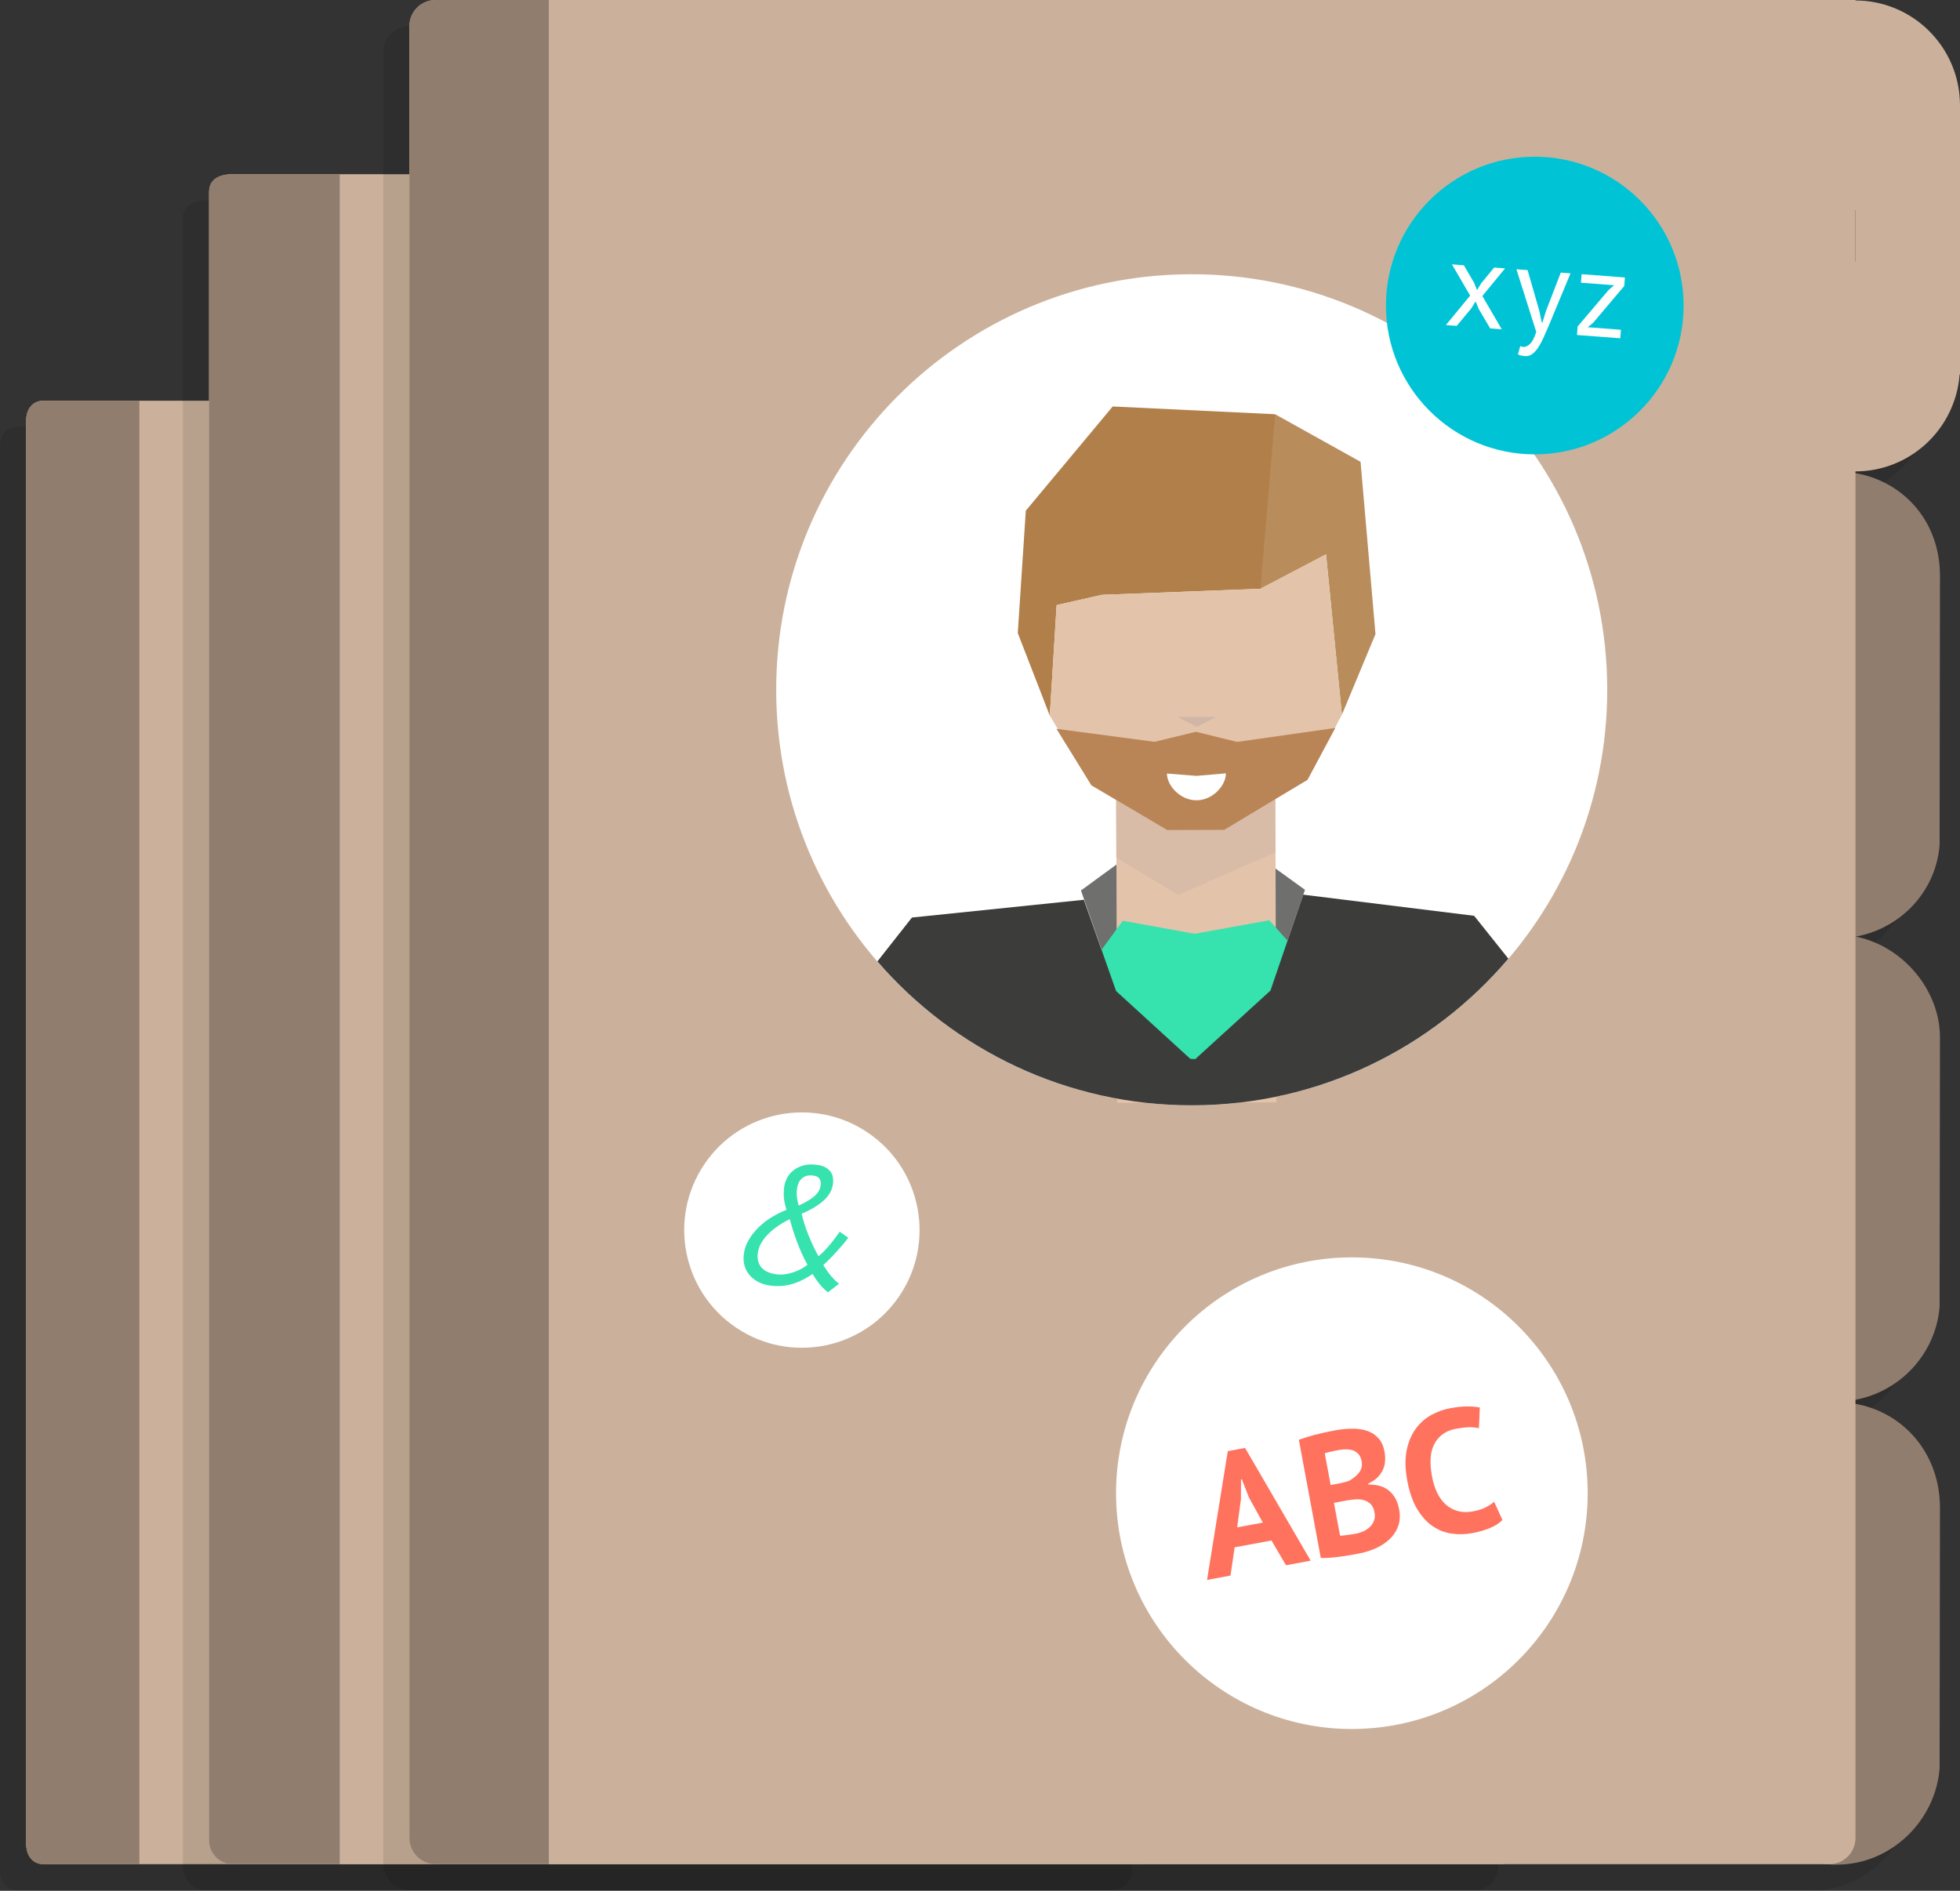 <?xml version="1.0" encoding="utf-8"?>
<!-- Generator: Adobe Illustrator 16.0.0, SVG Export Plug-In . SVG Version: 6.00 Build 0)  -->
<!DOCTYPE svg PUBLIC "-//W3C//DTD SVG 1.1//EN" "http://www.w3.org/Graphics/SVG/1.1/DTD/svg11.dtd">
<svg version="1.1" id="Calque_1" xmlns="http://www.w3.org/2000/svg" xmlns:xlink="http://www.w3.org/1999/xlink" x="0px" y="0px"
	 width="225px" height="217.055px" viewBox="0 0 225 217.055" enable-background="new 0 0 225 217.055" xml:space="preserve">
<rect x="0" y="0" width="225" height="217.055" fill="#333333" stroke="none"/>
<rect x="-1408" y="-522" display="none" fill="#3C3C3B" width="2252" height="1043"/>
<g>
	<g>
		<path opacity="0.1" enable-background="new    " d="M130,214.648c0,1.302-1.062,2.353-2.363,2.353H1.995
			C0.694,217,0,215.95,0,214.648V51.314C0,50.013,0.694,49,1.995,49H130c0,2,0,1.013,0,2.313V214.648z"/>
		<path fill="#CBB19B" d="M133,211.648c0,1.302-1.062,2.353-2.363,2.353H4.995C3.694,214,3,212.95,3,211.648V48.314
			C3,47.013,3.694,46,4.995,46H133c0,2,0,1.013,0,2.313V211.648z"/>
		<path fill="#917D6E" d="M16,214c-2,0-1.851,0-3.152,0H4.995C3.694,214,3,212.95,3,211.648V48.314C3,47.013,3.694,46,4.995,46H16
			c0,2,0,1.013,0,2.313V214z"/>
	</g>
	<g>
		<path opacity="0.1" enable-background="new    " d="M172,214.276c0,1.508-1.199,2.725-2.706,2.725H23.729
			c-1.507,0-2.729-1.217-2.729-2.725V25.042C21,23.534,22.222,23,23.729,23H172c0,2,0,0.534,0,2.042V214.276z"/>
		<path fill="#CBB19B" d="M175,211.276c0,1.508-1.199,2.725-2.706,2.725H26.729c-1.507,0-2.729-1.217-2.729-2.725V22.042
			C24,20.534,25.222,20,26.729,20H175c0,2,0,0.534,0,2.042V211.276z"/>
		<path fill="#917D6E" d="M39,214c-2,0-1.666,0-3.173,0h-9.098c-1.507,0-2.729-1.217-2.729-2.725V22.042
			C24,20.534,25.222,20,26.729,20H39c0,2,0,0.534,0,2.042V214z"/>
	</g>
	<g>
		<g opacity="0.1">
			<path d="M210,163.683c5.234-0.972,9.25-5.392,9.658-10.683l0.041-31c-0.041-5.312-4.201-10.383-9.688-11.48
				c5.229-0.945,9.238-5.232,9.646-10.52l0.041-31c-0.041-6.201-4.207-10.726-9.7-11.68L210,163.683L210,163.683z"/>
			<path d="M207,217h-0.259c0.36,0.033,0.726,0.055,1.096,0.055c6.259,0,11.358-5.055,11.821-11.055l0.041-30
				c-0.041-6.201-4.207-10.854-9.7-11.837V214C210,215.657,208.657,217,207,217z"/>
			<path d="M60,3H47c-1.657,0-3,1.343-3,3v208c0,1.657,1.343,3,3,3h10h3V6C60,4.343,60,5.417,60,3z"/>
			<path d="M221.996,15C221.949,8.406,216.602,3.073,210,3.055c0-0.019,0-0.035,0-0.055H60c0,2.417,0,1.343,0,3v211h146.741H207
				c1.657,0,3-1.343,3-3v-49.837v-0.479V57.321v-0.202c6.322-0.018,11.486-4.912,11.954-11.118H222V15H221.996z"/>
		</g>
		<path fill="#917D6E" d="M222.7,66c-0.046-7-5.347-11.873-11.882-11.873c-6.563,0-11.885,5.285-11.885,11.849
			c0,6.564,5.396,11.867,11.961,11.867c0.011,0,0.106-0.02,0.106-0.02v5.863c0,0-0.096-0.002-0.106-0.002
			c-6.564,0-11.924,5.321-11.924,11.885c0,6.564,5.303,12.149,11.867,12.149c6.26,0,11.359-4.719,11.821-10.719"/>
		<path fill="#917D6E" d="M222.7,119c-0.046-6-5.347-11.706-11.882-11.706c-6.563,0-11.885,5.369-11.885,11.933
			c0,6.564,5.396,11.909,11.961,11.909c0.011,0,0.106,0.022,0.106,0.022v5.863c0,0-0.096-0.002-0.106-0.002
			c-6.564,0-11.924,5.321-11.924,11.886c0,6.563,5.303,11.981,11.867,11.981c6.26,0,11.359-4.887,11.821-10.887"/>
		<path fill="#917D6E" d="M222.7,173c-0.046-7-5.347-12.038-11.882-12.038c-6.563,0-11.885,5.202-11.885,11.767
			c0,6.565,5.396,11.826,11.961,11.826c0.011,0,0.106-0.061,0.106-0.061v5.863c0,0-0.096-0.002-0.106-0.002
			c-6.564,0-11.924,5.321-11.924,11.886c0,6.563,5.303,11.813,11.867,11.813c6.26,0,11.359-5.055,11.821-11.055"/>
		<path fill="#CBB19B" d="M213,211c0,1.657-1.343,3-3,3H50c-1.657,0-3-1.343-3-3V3c0-1.657,1.343-3,3-3h163c0,2.417,0,1.343,0,3V211
			z"/>
		<path fill="#917D6E" d="M63,214c-1.784,0-1.343,0-3,0H50c-1.657,0-3-1.343-3-3V3c0-1.657,1.343-3,3-3h13c0,2.417,0,1.343,0,3V214z
			"/>
		<path fill="#CBB19B" d="M224.996,12c-0.047-6.606-5.412-11.947-12.029-11.947c-6.646,0-12.033,5.388-12.033,12.033
			c0,6.645,5.389,12.033,12.033,12.033c0.012,0,0.022-0.002,0.033-0.002v5.937c-0.011,0-0.021-0.002-0.033-0.002
			c-6.646,0-12.033,5.388-12.033,12.033c0,6.645,5.389,12.033,12.033,12.033c6.338,0,11.52-4.902,11.987-11.12H225V12H224.996z"/>
	</g>
	<path fill="#FFFFFF" d="M184.503,79.037c0.082,26.344-21.207,47.767-47.553,47.848c-26.342,0.082-47.765-21.209-47.845-47.553
		c-0.082-26.347,21.209-47.767,47.552-47.849C163.001,31.402,184.421,52.693,184.503,79.037"/>
	<polygon fill="#6F6F6E" points="149.805,102.146 145.842,113.716 128.125,113.769 124.091,102.224 128.186,99.23 145.693,99.175 	
		"/>
	
		<rect x="128.18" y="90.261" transform="matrix(-1 0.003 -0.003 -1 274.961 216.425)" fill="#E3C3AA" width="18.266" height="36.329"/>
	<polygon fill="#36E2AE" points="158.042,119.442 137.458,124.923 117.975,120.648 128.886,105.7 137.146,107.196 145.712,105.648 	
		"/>
	<path fill="#FFFFFF" d="M136.93,84.183l-6.359,0.021c0.01,2.969,2.863,5.366,6.378,5.355c3.514-0.011,6.353-2.426,6.343-5.396
		L136.93,84.183z"/>
	<polygon fill="#B17F49" points="127.734,46.662 146.378,47.553 156.184,53.015 157.898,72.793 154.044,82.045 152.223,63.633 
		144.695,67.588 126.48,68.287 121.298,69.463 120.512,82.148 116.837,72.672 117.759,58.625 	"/>
	<g>
		<g>
			<g opacity="0.1" enable-background="new    ">
				<defs>
					<rect id="SVGID_1_" x="144.382" y="46.804" opacity="0.1" enable-background="new    " width="14" height="36"/>
				</defs>
				<clipPath id="SVGID_2_">
					<use xlink:href="#SVGID_1_"  overflow="visible"/>
				</clipPath>
				<g clip-path="url(#SVGID_2_)">
					<g>
						<defs>
							<rect id="SVGID_3_" x="144.697" y="47.552" width="13.201" height="34.492"/>
						</defs>
						<clipPath id="SVGID_4_">
							<use xlink:href="#SVGID_3_"  overflow="visible"/>
						</clipPath>
						<polygon clip-path="url(#SVGID_4_)" fill="#FFFFFF" points="146.378,47.553 156.186,53.015 157.898,72.793 154.044,82.045 
							152.225,63.633 144.695,67.588 						"/>
					</g>
				</g>
			</g>
			<polygon fill="#E3C3AA" points="152.223,63.633 154.043,82.045 150.092,89.521 140.341,95.27 133.993,95.287 125.284,90.145 
				120.512,82.149 121.297,69.463 126.48,68.287 144.695,67.588 			"/>
			<polygon fill="#D0B6A6" points="137.398,83.434 135.207,82.314 139.588,82.3 			"/>
			<polygon fill="#D8BCA7" points="128.124,91.823 133.993,95.287 140.342,95.269 146.391,91.766 146.407,97.836 135.271,102.735 
				128.145,98.463 			"/>
			<line fill="none" x1="133.344" y1="122.993" x2="141.943" y2="122.967"/>
			<polygon fill="#B98557" points="133.993,95.287 140.531,95.268 150.093,89.52 153.286,83.569 142.018,85.17 137.284,84.005 
				132.541,85.158 121.279,83.668 125.284,90.144 			"/>
			<path fill="#FFFFFF" d="M137.346,89.067l-3.385-0.268c0.006,1.393,1.523,3.076,3.393,3.072c1.869-0.007,3.379-1.7,3.375-3.093
				L137.346,89.067z"/>
			<path fill="#3C3C3B" d="M136.95,126.885c14.516-0.045,27.485-6.577,36.204-16.833l-3.928-4.921l-19.615-2.425l-3.769,11.011
				l-8.633,7.867l-0.571-0.036l-8.513-7.778l-3.701-10.478l-19.736,2.038l-3.967,5.036
				C109.501,120.516,122.477,126.929,136.95,126.885"/>
			<g>
				<path fill="#FFFFFF" d="M103.24,148.781c-4.18,6.177-12.579,7.797-18.756,3.615c-6.178-4.181-7.798-12.579-3.618-18.757
					c4.181-6.179,12.579-7.798,18.757-3.616C105.803,134.201,107.422,142.601,103.24,148.781"/>
				<path fill="#36E2AE" d="M85.375,144.068c0.066-0.617,0.259-1.195,0.576-1.731c0.317-0.54,0.706-1.029,1.164-1.472
					c0.459-0.443,0.965-0.831,1.522-1.164c0.552-0.334,1.1-0.603,1.641-0.812c-0.066-0.247-0.122-0.469-0.169-0.667
					c-0.046-0.196-0.081-0.394-0.105-0.591c-0.027-0.195-0.038-0.396-0.035-0.602c0.003-0.205,0.015-0.44,0.044-0.702
					c0.038-0.357,0.142-0.704,0.313-1.044c0.167-0.345,0.407-0.642,0.714-0.893c0.305-0.253,0.676-0.446,1.107-0.58
					c0.434-0.133,0.94-0.17,1.517-0.105c0.46,0.049,0.826,0.148,1.095,0.306c0.27,0.156,0.475,0.334,0.612,0.534
					c0.138,0.201,0.22,0.416,0.249,0.646c0.03,0.23,0.032,0.44,0.011,0.64c-0.08,0.748-0.439,1.412-1.081,1.986
					c-0.638,0.577-1.482,1.081-2.524,1.515c0.09,0.397,0.202,0.805,0.339,1.224c0.133,0.421,0.281,0.839,0.45,1.257
					c0.17,0.418,0.352,0.833,0.545,1.245c0.197,0.413,0.397,0.796,0.599,1.153c0.188-0.143,0.387-0.324,0.607-0.546
					c0.215-0.223,0.429-0.46,0.643-0.71c0.213-0.249,0.421-0.509,0.622-0.78s0.388-0.529,0.562-0.777l0.982,0.684
					c-0.143,0.211-0.335,0.459-0.578,0.745c-0.243,0.285-0.499,0.578-0.773,0.875c-0.269,0.298-0.541,0.579-0.807,0.851
					c-0.269,0.27-0.505,0.493-0.711,0.671c0.364,0.573,0.678,1.01,0.947,1.32c0.267,0.307,0.554,0.584,0.858,0.828l-1.262,0.982
					c-0.283-0.204-0.578-0.491-0.883-0.854c-0.309-0.362-0.601-0.78-0.884-1.25c-0.303,0.208-0.622,0.401-0.961,0.585
					c-0.34,0.182-0.703,0.341-1.086,0.473c-0.388,0.13-0.801,0.227-1.239,0.287c-0.44,0.058-0.903,0.061-1.388,0.009
					c-0.553-0.059-1.039-0.188-1.465-0.395c-0.423-0.206-0.774-0.464-1.052-0.778c-0.28-0.318-0.48-0.676-0.603-1.073
					C85.362,144.959,85.326,144.528,85.375,144.068 M92.695,145.189c-0.235-0.407-0.458-0.853-0.665-1.324
					c-0.209-0.477-0.402-0.948-0.578-1.422c-0.173-0.469-0.328-0.922-0.463-1.354c-0.132-0.432-0.242-0.814-0.326-1.144
					c-0.503,0.254-0.973,0.528-1.405,0.828c-0.429,0.3-0.807,0.615-1.127,0.945c-0.324,0.333-0.582,0.68-0.78,1.044
					c-0.2,0.365-0.321,0.746-0.363,1.139c-0.076,0.71,0.084,1.265,0.482,1.667c0.394,0.402,0.985,0.645,1.776,0.729
					c0.314,0.034,0.635,0.024,0.96-0.028c0.325-0.051,0.638-0.131,0.941-0.238c0.305-0.105,0.588-0.231,0.849-0.378
					C92.258,145.509,92.489,145.354,92.695,145.189 M91.497,136.444c-0.02,0.199-0.035,0.376-0.037,0.535
					c-0.003,0.162,0.004,0.31,0.023,0.452c0.018,0.143,0.042,0.287,0.072,0.436c0.031,0.149,0.076,0.326,0.133,0.532
					c0.798-0.366,1.406-0.733,1.824-1.1c0.419-0.369,0.653-0.801,0.707-1.301c0.027-0.266-0.025-0.494-0.155-0.694
					c-0.133-0.199-0.383-0.321-0.75-0.359c-0.301-0.033-0.562-0.015-0.773,0.056c-0.215,0.07-0.395,0.182-0.544,0.333
					c-0.149,0.147-0.264,0.323-0.344,0.521C91.57,136.052,91.518,136.247,91.497,136.444"/>
			</g>
			<g>
				<circle fill="#FFFFFF" cx="155.189" cy="171.412" r="27.07"/>
				<path fill="#FF725E" d="M172.475,174.489c-0.365,0.378-0.857,0.689-1.482,0.94c-0.625,0.25-1.278,0.439-1.96,0.565
					c-0.826,0.153-1.632,0.171-2.421,0.053c-0.787-0.118-1.518-0.41-2.188-0.876c-0.67-0.465-1.255-1.121-1.759-1.97
					c-0.503-0.85-0.874-1.923-1.116-3.222c-0.25-1.35-0.273-2.516-0.07-3.496c0.205-0.981,0.555-1.804,1.047-2.473
					c0.494-0.668,1.082-1.19,1.772-1.57c0.69-0.378,1.401-0.636,2.136-0.772c0.786-0.146,1.461-0.217,2.025-0.214
					c0.564,0.006,1.036,0.046,1.417,0.123l-0.106,2.38c-0.33-0.088-0.707-0.126-1.133-0.116c-0.424,0.012-0.932,0.072-1.521,0.18
					c-1.089,0.204-1.892,0.753-2.41,1.651c-0.517,0.898-0.626,2.161-0.323,3.79c0.131,0.709,0.331,1.343,0.596,1.897
					c0.266,0.556,0.599,1.011,0.996,1.363c0.398,0.354,0.858,0.604,1.381,0.744c0.519,0.14,1.095,0.153,1.724,0.035
					c0.591-0.109,1.078-0.26,1.463-0.455c0.383-0.193,0.709-0.408,0.978-0.65L172.475,174.489z"/>
				<path fill="#FF725E" d="M158.939,166.661c0.062,0.34,0.082,0.688,0.062,1.047c-0.021,0.356-0.104,0.695-0.249,1.013
					c-0.143,0.318-0.354,0.614-0.628,0.889c-0.274,0.275-0.624,0.509-1.051,0.693l0.022,0.119c0.405-0.007,0.799,0.034,1.184,0.126
					c0.382,0.092,0.73,0.25,1.044,0.478s0.582,0.522,0.806,0.888c0.223,0.364,0.387,0.815,0.486,1.354
					c0.131,0.709,0.094,1.351-0.112,1.923c-0.206,0.575-0.53,1.072-0.974,1.493c-0.444,0.422-0.971,0.771-1.584,1.046
					c-0.613,0.277-1.262,0.48-1.943,0.607c-0.223,0.04-0.508,0.093-0.854,0.159c-0.347,0.064-0.724,0.124-1.127,0.179
					s-0.816,0.1-1.236,0.139c-0.419,0.037-0.807,0.047-1.162,0.032l-2.52-13.569c0.24-0.086,0.52-0.178,0.834-0.275
					c0.312-0.099,0.65-0.196,1.013-0.291c0.362-0.094,0.735-0.184,1.12-0.269c0.383-0.085,0.766-0.164,1.147-0.233
					c0.64-0.119,1.277-0.188,1.902-0.201c0.628-0.015,1.206,0.058,1.729,0.218c0.524,0.16,0.974,0.437,1.344,0.828
					C158.562,165.442,158.812,165.98,158.939,166.661 M153.617,170.314c0.183-0.035,0.395-0.081,0.635-0.138
					c0.241-0.057,0.438-0.115,0.589-0.171c0.468-0.248,0.854-0.561,1.159-0.938c0.301-0.38,0.406-0.82,0.312-1.326
					c-0.063-0.339-0.181-0.604-0.354-0.801c-0.172-0.195-0.376-0.339-0.617-0.428s-0.503-0.134-0.786-0.134
					c-0.287-0.001-0.58,0.025-0.882,0.081c-0.341,0.063-0.655,0.128-0.94,0.197c-0.285,0.063-0.506,0.123-0.656,0.181l0.676,3.638
					L153.617,170.314z M155.602,176.069c0.325-0.06,0.637-0.159,0.931-0.294s0.543-0.306,0.75-0.511
					c0.204-0.207,0.358-0.447,0.456-0.72c0.1-0.273,0.115-0.579,0.053-0.916c-0.079-0.428-0.227-0.75-0.443-0.964
					c-0.216-0.216-0.475-0.366-0.775-0.451s-0.627-0.116-0.975-0.091c-0.347,0.023-0.691,0.067-1.033,0.132l-1.437,0.266l0.7,3.757
					c0.068,0.015,0.178,0.014,0.324-0.001c0.146-0.014,0.302-0.031,0.468-0.057c0.166-0.023,0.337-0.048,0.516-0.075
					C155.314,176.118,155.471,176.093,155.602,176.069"/>
				<path fill="#FF725E" d="M145.96,176.843l-4.228,0.785l-0.476,3.241l-2.692,0.5l2.381-14.783l1.984-0.369l7.53,12.944
					l-2.833,0.524L145.96,176.843z M142.02,175.337l2.949-0.548l-1.592-2.877l-0.814-2.087l-0.1,0.018l-0.008,2.259L142.02,175.337z
					"/>
			</g>
			<g>
				<circle fill="#00C4D6" cx="176.186" cy="35.075" r="17.086"/>
				<g>
					<path fill="#FFFFFF" d="M168.766,33.932l-2.088-3.584l1.368,0.104l1.181,2.026l0.33,0.825l0.465-0.765l1.5-1.824l1.256,0.095
						l-2.612,3.171l2.226,3.819l-1.326-0.101l-1.319-2.234l-0.354-0.869l-0.496,0.805l-1.67,2.009l-1.242-0.095L168.766,33.932z"/>
					<path fill="#FFFFFF" d="M176.701,35.657l0.291,1.369l0.068,0.006l0.412-1.331l1.7-4.406l1.117,0.085l-2.541,6.112
						c-0.192,0.443-0.383,0.874-0.567,1.291c-0.187,0.416-0.387,0.784-0.598,1.105s-0.441,0.572-0.689,0.755
						c-0.248,0.184-0.524,0.263-0.832,0.239c-0.334-0.025-0.605-0.093-0.812-0.202l0.27-0.948c0.117,0.056,0.23,0.088,0.342,0.097
						c0.261,0.02,0.522-0.1,0.785-0.355c0.264-0.256,0.5-0.713,0.709-1.371l-2.277-7.192l1.283,0.097L176.701,35.657z"/>
					<path fill="#FFFFFF" d="M181.105,37.479l3.562-4.194l0.631-0.542l-3.811-0.289l0.074-0.978l4.97,0.377l-0.074,0.978
						l-3.58,4.235l-0.612,0.501l3.812,0.289l-0.074,0.978l-4.97-0.377L181.105,37.479z"/>
				</g>
			</g>
		</g>
	</g>
</g>
</svg>
